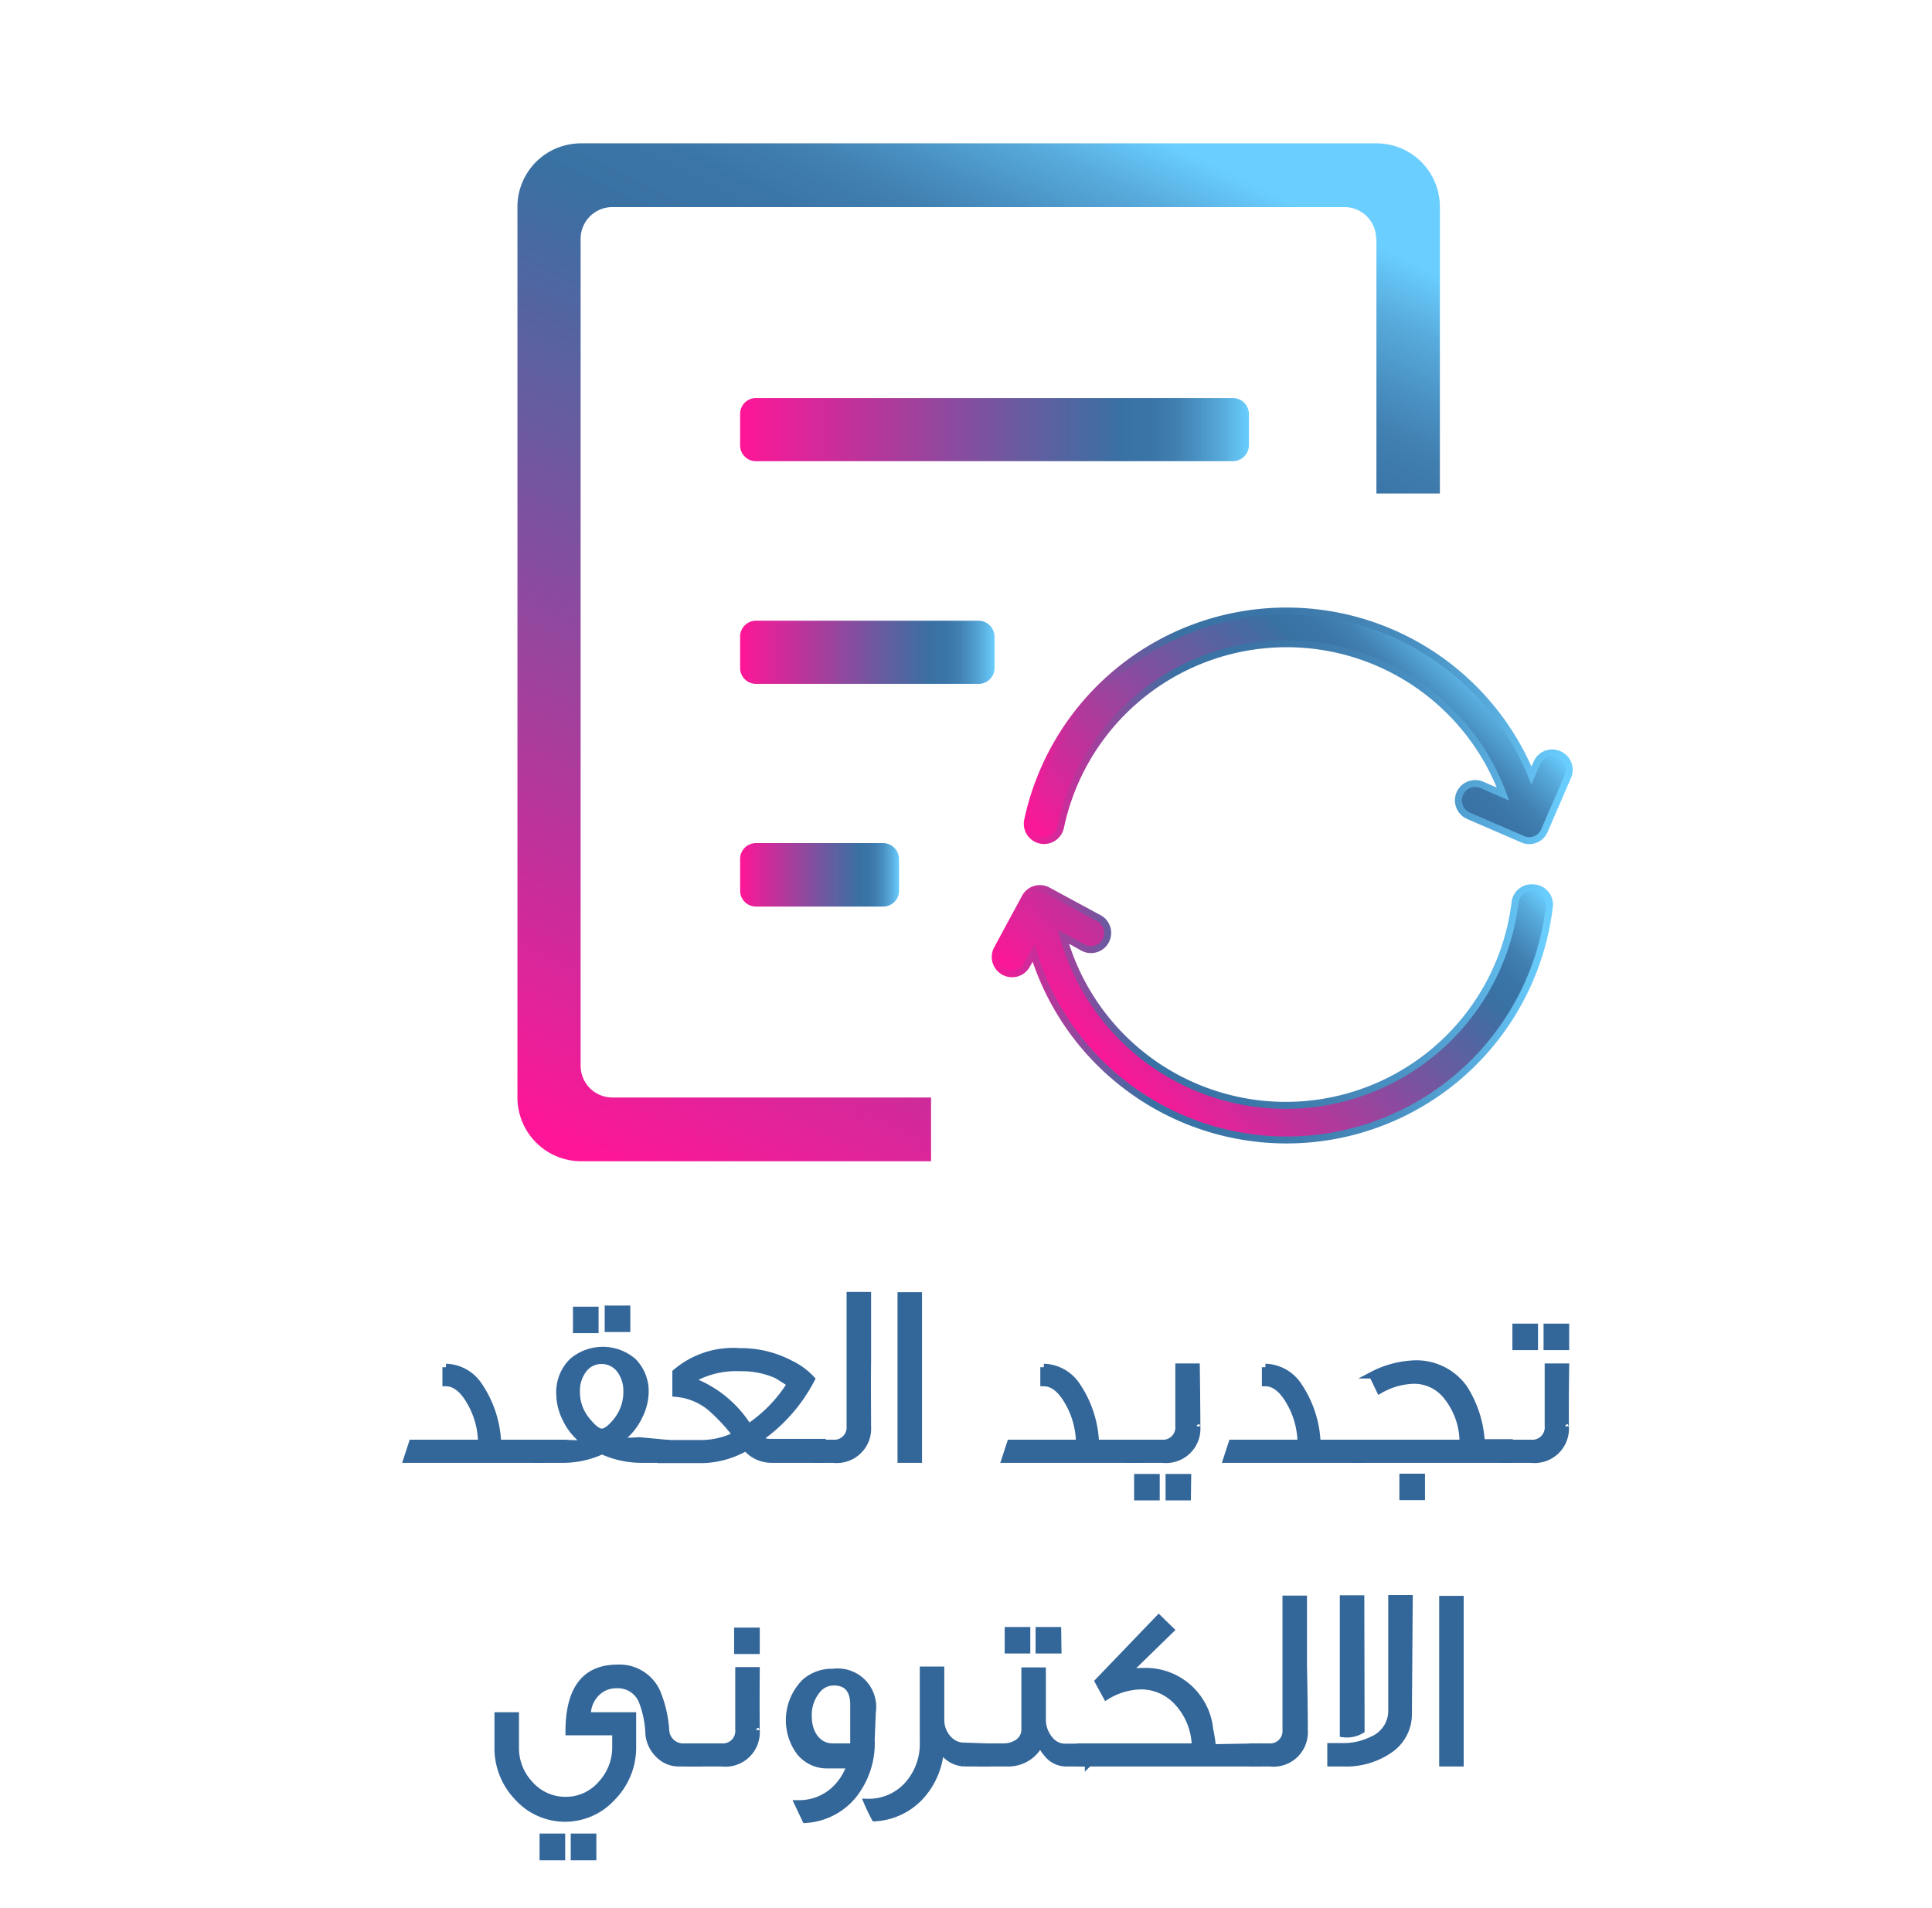 <svg id="Layer_1" data-name="Layer 1" xmlns="http://www.w3.org/2000/svg" xmlns:xlink="http://www.w3.org/1999/xlink" viewBox="0 0 69.41 68.54"><defs><style>.cls-1{fill:url(#linear-gradient);}.cls-2{fill:url(#linear-gradient-2);}.cls-3{fill:url(#linear-gradient-3);}.cls-4{fill:url(#linear-gradient-4);}.cls-5{fill:#369;stroke:#369;}.cls-5,.cls-6,.cls-7{stroke-miterlimit:10;stroke-width:0.25px;}.cls-6{fill:url(#linear-gradient-5);stroke:url(#linear-gradient-6);}.cls-7{fill:url(#linear-gradient-7);stroke:url(#linear-gradient-8);}</style><linearGradient id="linear-gradient" x1="396.38" y1="730.02" x2="414.79" y2="767.75" gradientTransform="matrix(1, 0, 0, -1, -375.49, 771.6)" gradientUnits="userSpaceOnUse"><stop offset="0" stop-color="#ff1597"/><stop offset="0.1" stop-color="#e22299"/><stop offset="0.55" stop-color="#695ba0"/><stop offset="0.75" stop-color="#3971a3"/><stop offset="0.81" stop-color="#3b75a7"/><stop offset="0.86" stop-color="#4180b1"/><stop offset="0.9" stop-color="#4a92c4"/><stop offset="0.95" stop-color="#58acdd"/><stop offset="1" stop-color="#69cefe"/><stop offset="1" stop-color="#6acfff"/></linearGradient><linearGradient id="linear-gradient-2" x1="26.59" y1="31.44" x2="32.31" y2="31.44" gradientTransform="matrix(1, 0, 0, 1, 0, 0)" xlink:href="#linear-gradient"/><linearGradient id="linear-gradient-3" x1="26.59" y1="15.44" x2="44.87" y2="15.44" gradientTransform="matrix(1, 0, 0, 1, 0, 0)" xlink:href="#linear-gradient"/><linearGradient id="linear-gradient-4" x1="26.59" y1="23.44" x2="35.74" y2="23.44" gradientTransform="matrix(1, 0, 0, 1, 0, 0)" xlink:href="#linear-gradient"/><linearGradient id="linear-gradient-5" x1="40.58" y1="39.45" x2="51.71" y2="28.32" gradientTransform="matrix(1, 0, 0, 1, 0, 0)" xlink:href="#linear-gradient"/><linearGradient id="linear-gradient-6" x1="35.61" y1="36.41" x2="55.76" y2="36.41" gradientUnits="userSpaceOnUse"><stop offset="0" stop-color="#ff1597"/><stop offset="0.04" stop-color="#e22299"/><stop offset="0.21" stop-color="#695ba0"/><stop offset="0.28" stop-color="#3971a3"/><stop offset="0.44" stop-color="#3b75a7"/><stop offset="0.59" stop-color="#4180b1"/><stop offset="0.73" stop-color="#4a92c4"/><stop offset="0.86" stop-color="#58acdd"/><stop offset="0.99" stop-color="#69cefe"/><stop offset="1" stop-color="#6acfff"/></linearGradient><linearGradient id="linear-gradient-7" x1="40.91" y1="33.87" x2="51.86" y2="22.92" gradientTransform="matrix(1, 0, 0, 1, 0, 0)" xlink:href="#linear-gradient"/><linearGradient id="linear-gradient-8" x1="36.76" y1="26.07" x2="56.47" y2="26.07" xlink:href="#linear-gradient-6"/></defs><title>4-2</title><path class="cls-1" d="M49.44,8.59A1.14,1.14,0,0,0,48.3,7.44H22a1.14,1.14,0,0,0-1.14,1.15v29.7A1.14,1.14,0,0,0,22,39.43H33.45v2.29H20.88a2.29,2.29,0,0,1-2.29-2.29v-32a2.28,2.28,0,0,1,2.29-2.28H49.45a2.28,2.28,0,0,1,2.28,2.28V17.73H49.45V8.59Z"/><path class="cls-2" d="M27.16,30.29h4.57a.58.58,0,0,1,.57.58V32a.57.57,0,0,1-.57.57H27.16a.57.57,0,0,1-.57-.57V30.87a.57.57,0,0,1,.57-.58"/><path class="cls-3" d="M26.59,16V14.87a.57.57,0,0,1,.57-.57H44.3a.58.58,0,0,1,.57.57V16a.58.58,0,0,1-.57.57H27.16a.57.57,0,0,1-.57-.57"/><path class="cls-4" d="M26.59,24V22.87a.57.57,0,0,1,.57-.57h8a.58.58,0,0,1,.57.57V24a.57.57,0,0,1-.57.57h-8a.57.57,0,0,1-.57-.57"/><path class="cls-5" d="M19.43,52.43H14.62l.19-.58H17.3a3,3,0,0,0-.45-1.56c-.25-.41-.53-.61-.83-.61v-.56a1.47,1.47,0,0,1,1.19.67,3.93,3.93,0,0,1,.67,2.06h1.55Z"/><path class="cls-5" d="M23.94,51.85v.58H23a3.36,3.36,0,0,1-1.37-.31,3.29,3.29,0,0,1-1.37.31h-1v-.58h1.06a4.6,4.6,0,0,0,.77,0,2.16,2.16,0,0,1-.76-.88,2,2,0,0,1-.22-.88,1.54,1.54,0,0,1,.46-1.18,1.68,1.68,0,0,1,2.17,0A1.52,1.52,0,0,1,23.18,50a2,2,0,0,1-.22.88,2.16,2.16,0,0,1-.76.88,4.6,4.6,0,0,0,.77,0Zm-2.56-4.08h-.67v-.7h.67ZM22.52,50a1.26,1.26,0,0,0-.23-.77.82.82,0,0,0-.68-.35.8.8,0,0,0-.67.35,1.26,1.26,0,0,0-.23.77,1.59,1.59,0,0,0,.39,1.06c.21.26.38.39.52.39s.32-.13.53-.39A1.66,1.66,0,0,0,22.52,50Zm0-2.27h-.67v-.7h.67Z"/><path class="cls-5" d="M29.53,52.43h-1.8A1.19,1.19,0,0,1,26.8,52a3.29,3.29,0,0,1-1.56.44h-1.5v-.58h1.49a2.83,2.83,0,0,0,1.22-.3,6.54,6.54,0,0,0-.93-1,2.25,2.25,0,0,0-1.24-.5v-.75a3.17,3.17,0,0,1,2.3-.75A3.79,3.79,0,0,1,28.4,49a2.45,2.45,0,0,1,.75.55,5.91,5.91,0,0,1-1.89,2.14.68.68,0,0,0,.37.13h1.91Zm-1.13-2.72-.47-.3a3.08,3.08,0,0,0-1.31-.27,3.22,3.22,0,0,0-1.82.45,4.09,4.09,0,0,1,2.09,1.69A5.09,5.09,0,0,0,28.41,49.71Z"/><path class="cls-5" d="M31.17,51.25a1.11,1.11,0,0,1-1.24,1.18h-.59v-.58h.58a.57.57,0,0,0,.62-.62c0-.57,0-1.36,0-2.34,0-1.14,0-1.92,0-2.35h.63c0,.42,0,1.2,0,2.36C31.16,49.89,31.17,50.67,31.17,51.25Z"/><path class="cls-5" d="M33,52.43h-.63l0-5.88H33Z"/><path class="cls-5" d="M40.92,52.43H36.11l.19-.58h2.48a3,3,0,0,0-.45-1.56c-.25-.41-.53-.61-.83-.61v-.56a1.47,1.47,0,0,1,1.19.67,3.93,3.93,0,0,1,.67,2.06h1.55Z"/><path class="cls-5" d="M43,51.25a1.11,1.11,0,0,1-1.24,1.18H40.55v-.58h1.18a.57.57,0,0,0,.62-.62c0,.08,0-.62,0-2.12h.63C43,50.55,43,51.26,43,51.25Zm-1.46,2.53h-.67v-.7h.67Zm1.12,0H42v-.7h.67Z"/><path class="cls-5" d="M48.88,52.43H44.07l.19-.58h2.48a3,3,0,0,0-.45-1.56c-.25-.41-.53-.61-.83-.61v-.56a1.47,1.47,0,0,1,1.19.67,3.93,3.93,0,0,1,.67,2.06h1.55Z"/><path class="cls-5" d="M54.19,52.43H48.67v-.58h3.89A2.64,2.64,0,0,0,52,50.19a1.5,1.5,0,0,0-1.18-.6,2.58,2.58,0,0,0-1.25.35l-.26-.54A3.54,3.54,0,0,1,50.78,49a2.1,2.1,0,0,1,1.82.88,4,4,0,0,1,.62,1.95h1Zm-3.12,1.34h-.67v-.7h.67Z"/><path class="cls-5" d="M56.24,51.25A1.11,1.11,0,0,1,55,52.43H54v-.58h1a.57.57,0,0,0,.62-.62c0,.08,0-.62,0-2.12h.63C56.23,50.55,56.24,51.26,56.24,51.25Zm-1.11-2.87h-.67v-.7h.67Zm1.12,0h-.67v-.7h.67Z"/><path class="cls-5" d="M25.11,62.76v.58h-.74a1,1,0,0,1-.7-.3,1.17,1.17,0,0,1-.36-.77,3.59,3.59,0,0,0-.24-1.16.94.94,0,0,0-.91-.58,1,1,0,0,0-.76.32,1.13,1.13,0,0,0-.3.79h1.63l0,1.12A2.54,2.54,0,0,1,22,64.57a2.29,2.29,0,0,1-3.4,0,2.54,2.54,0,0,1-.71-1.82c0-.23,0-.59,0-1.11h.63c0,.19,0,.56,0,1.12a1.9,1.9,0,0,0,.53,1.36,1.7,1.7,0,0,0,1.27.56,1.67,1.67,0,0,0,1.27-.57,1.94,1.94,0,0,0,.53-1.37l0-.52H20.44c0-1.53.58-2.29,1.74-2.29a1.47,1.47,0,0,1,1.44.91,4.35,4.35,0,0,1,.3,1.35.63.63,0,0,0,.57.57Zm-4.93,3.95h-.67V66h.67Zm1.12,0h-.67V66h.67Z"/><path class="cls-5" d="M27.17,62.16a1.11,1.11,0,0,1-1.24,1.18H24.74v-.58h1.18a.57.57,0,0,0,.62-.62c0,.08,0-.62,0-2.12h.63C27.16,61.46,27.17,62.17,27.17,62.16Zm0-2.86h-.67v-.7h.67Z"/><path class="cls-5" d="M31.3,62.5a3,3,0,0,1-.65,2,2.4,2.4,0,0,1-1.71.87l-.27-.57a1.87,1.87,0,0,0,1.19-.39,2.09,2.09,0,0,0,.69-1h-.82a1.25,1.25,0,0,1-1-.47,1.93,1.93,0,0,1,.19-2.5,1.44,1.44,0,0,1,1-.36,1.26,1.26,0,0,1,1.42,1.44Zm-.63.26,0-1.52c0-.54-.25-.81-.71-.81a.76.76,0,0,0-.62.31,1.4,1.4,0,0,0-.3.93c0,.61.34,1.09.87,1.09Z"/><path class="cls-5" d="M35.45,62.76c0,.1,0,.3,0,.58h-.81a1,1,0,0,1-.85-.56,2.77,2.77,0,0,1-.72,1.76,2.41,2.41,0,0,1-1.64.77c-.06-.11-.16-.3-.27-.56a1.88,1.88,0,0,0,1.46-.63,2.21,2.21,0,0,0,.55-1.53V60h.63v1.81a1,1,0,0,0,.28.68.74.74,0,0,0,.5.24Z"/><path class="cls-5" d="M39.11,63.34H38.3a.87.87,0,0,1-.69-.35,1.16,1.16,0,0,1-.23-.39,1.26,1.26,0,0,1-1.14.74h-1v-.58h.84a.87.87,0,0,0,.47-.14.56.56,0,0,0,.27-.49c0,.15,0-.55,0-2.1h.63c0,.58,0,1.16,0,1.73a1.11,1.11,0,0,0,.28.76.7.7,0,0,0,.5.25h.87v.58Zm-2.22-4.06h-.67v-.7h.67Zm1.12,0h-.68v-.7H38Z"/><path class="cls-5" d="M45.2,62.76v.58H38.81v-.58h4.13a2.38,2.38,0,0,0-.61-1.58A1.78,1.78,0,0,0,41,60.57a2.47,2.47,0,0,0-1.25.37l-.29-.53,0,0,2.17-2.26.42.41-1.58,1.54a3.53,3.53,0,0,1,.6-.05,2.31,2.31,0,0,1,2.39,2.08,4.94,4.94,0,0,1,.1.66Z"/><path class="cls-5" d="M46.86,62.16a1.11,1.11,0,0,1-1.24,1.18H45v-.58h.58a.57.57,0,0,0,.62-.62c0-.57,0-1.36,0-2.34,0-1.14,0-1.92,0-2.35h.63c0,.42,0,1.2,0,2.36C46.85,60.8,46.86,61.58,46.86,62.16Z"/><path class="cls-5" d="M50.6,61.56a1.54,1.54,0,0,1-.66,1.29,2.75,2.75,0,0,1-1.69.49h-.44v-.59h.4a2.37,2.37,0,0,0,1.11-.25A1.13,1.13,0,0,0,50,61.43c0-.13,0-1.46,0-4h.63Zm-1.7.6a1,1,0,0,1-.64.13c0-.8,0-2.42,0-4.85h.63Z"/><path class="cls-5" d="M52.46,63.34h-.63l0-5.88h.63Z"/><path class="cls-6" d="M55.1,31.9a.6.6,0,0,0-.67.53A8.3,8.3,0,0,1,38.2,33.65l.72.4A.6.6,0,0,0,39.5,33l-1.85-1a.6.6,0,0,0-.82.24l-1,1.85a.6.6,0,0,0,1.06.58l.24-.43a9.51,9.51,0,0,0,18.53-1.64A.6.6,0,0,0,55.1,31.9Z"/><path class="cls-7" d="M56,27.1a.6.6,0,0,0-.79.32l-.19.44a9.51,9.51,0,0,0-18.1,1.61.6.6,0,0,0,1.18.25A8.3,8.3,0,0,1,54,28.53l-.76-.33a.6.6,0,1,0-.48,1.11l1.94.84a.59.59,0,0,0,.79-.32l.84-1.94A.6.6,0,0,0,56,27.1Z"/></svg>